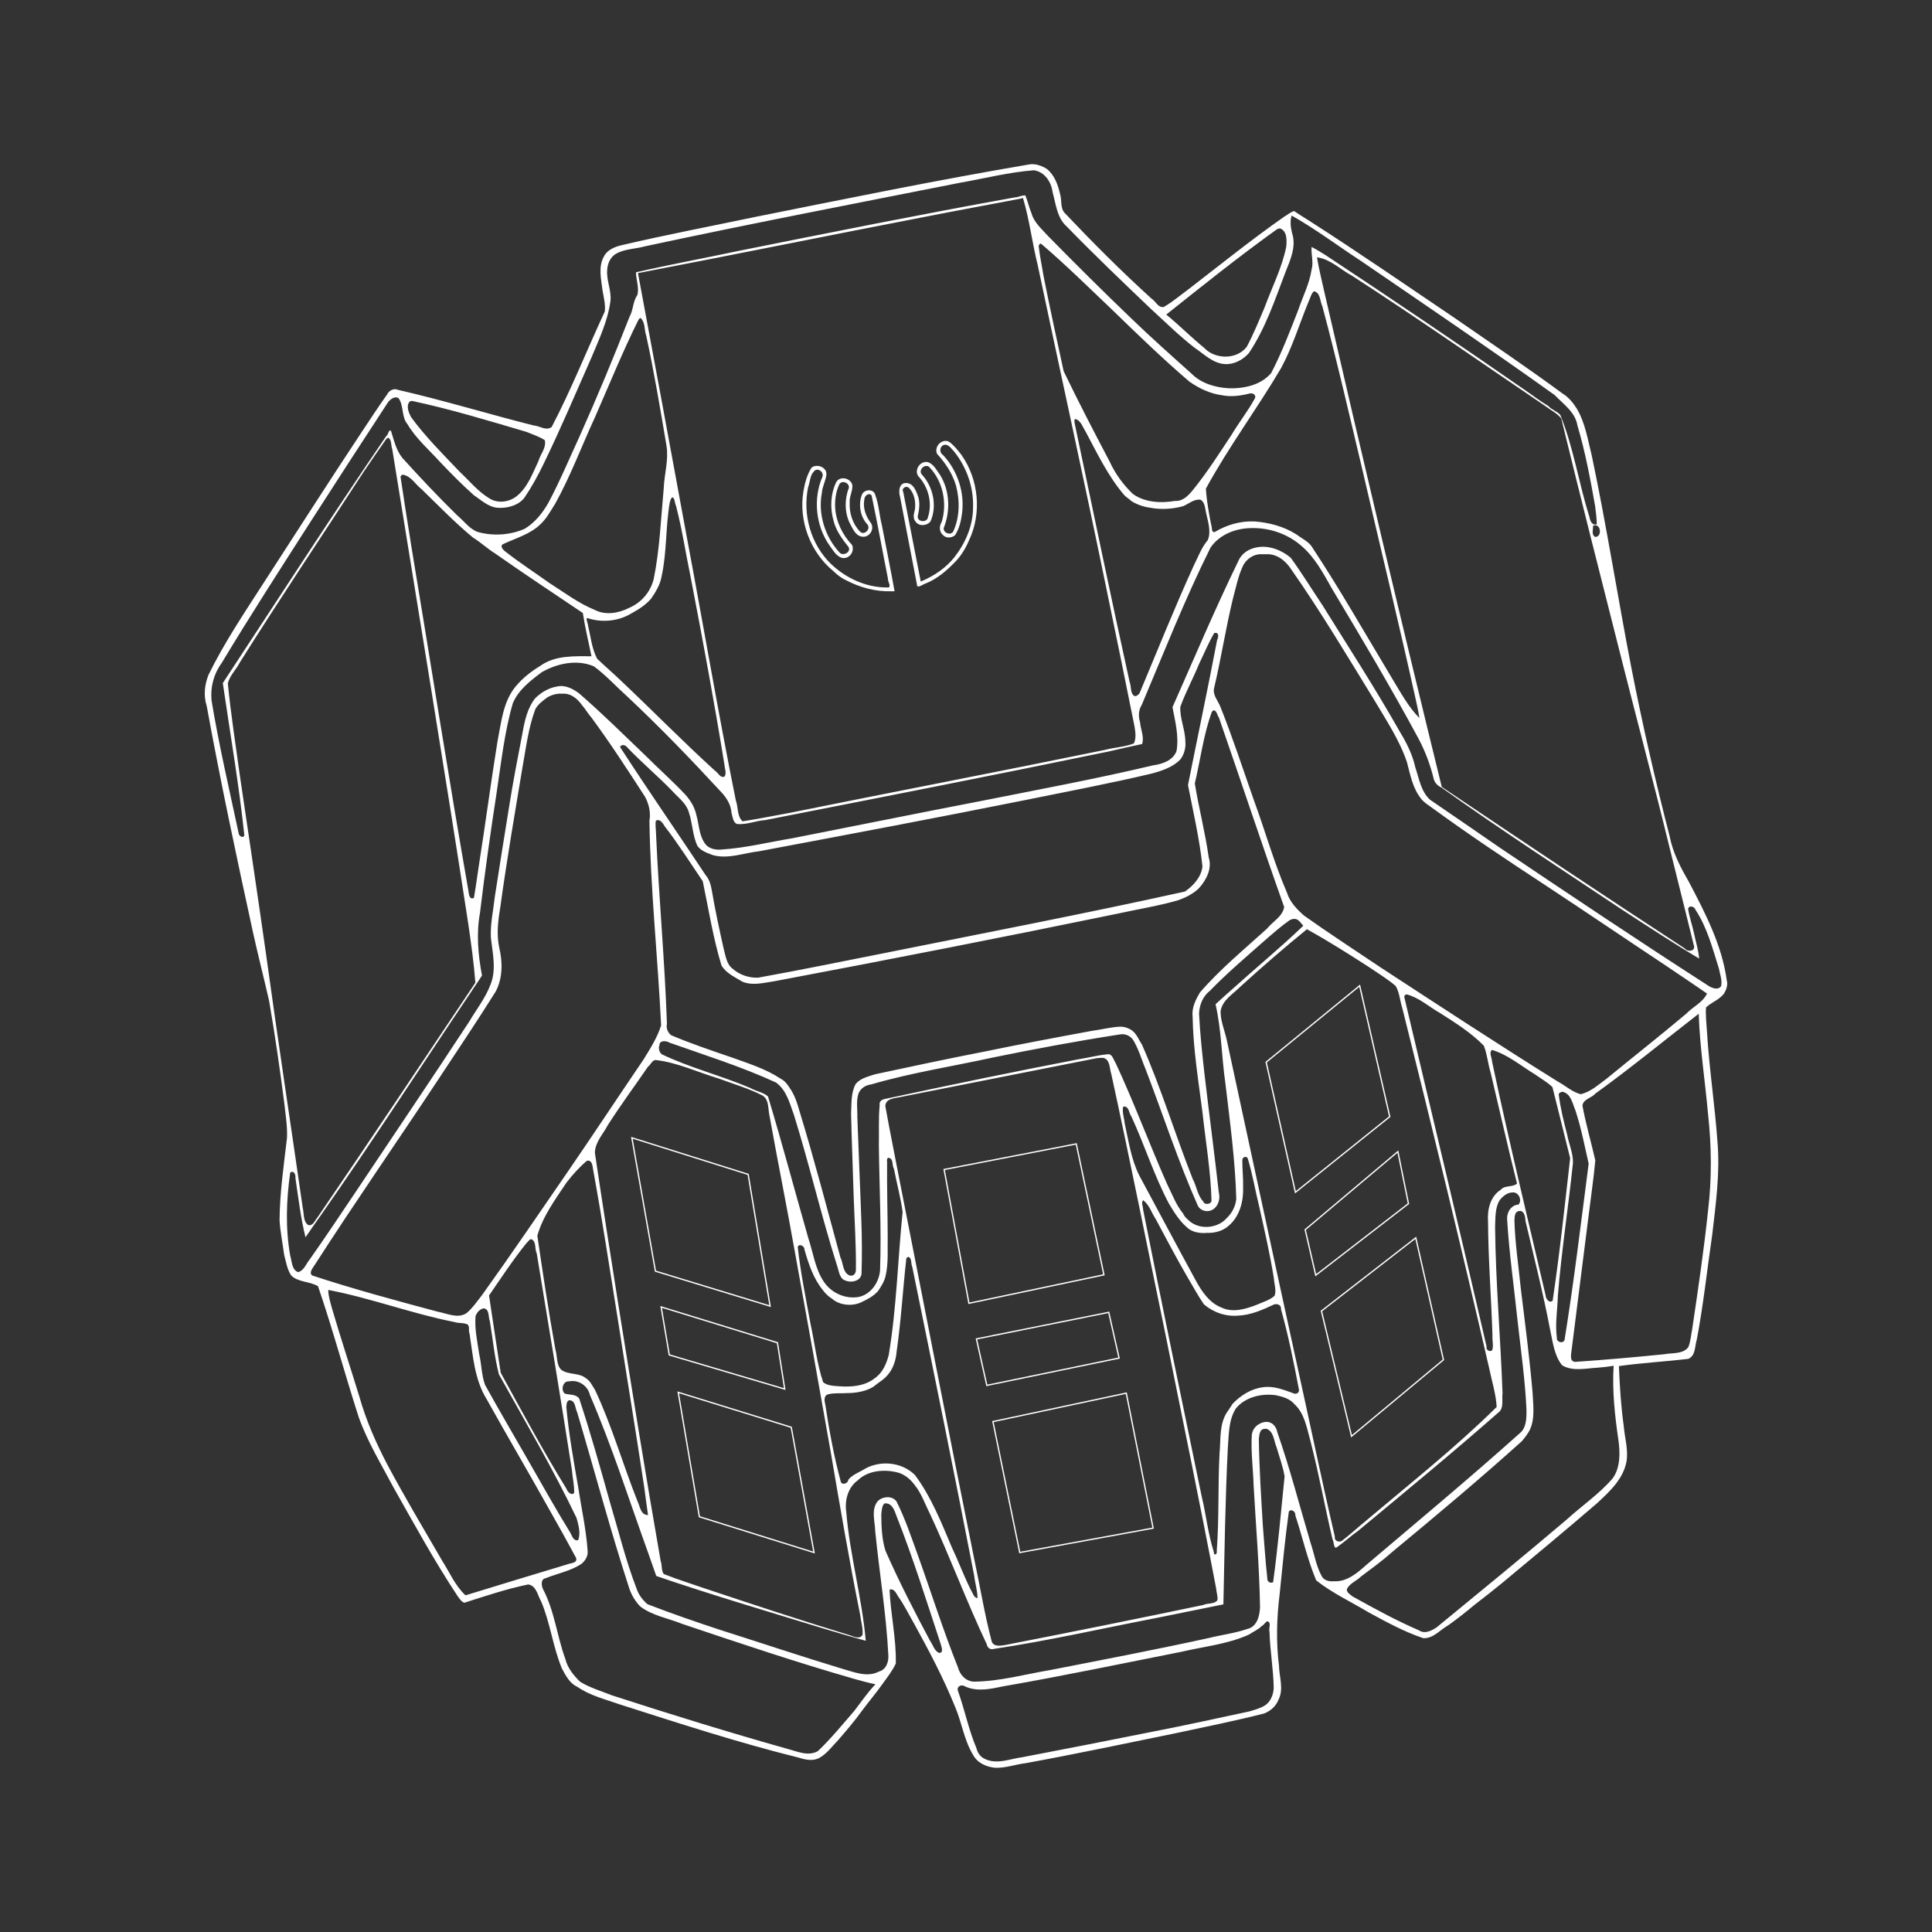 <?xml version="1.0" encoding="UTF-8" standalone="no"?>
<!-- Created with Inkscape (http://www.inkscape.org/) -->

<svg
   xmlns:dc="http://purl.org/dc/elements/1.1/"
   xmlns:cc="http://creativecommons.org/ns#"
   xmlns:rdf="http://www.w3.org/1999/02/22-rdf-syntax-ns#"
   xmlns:svg="http://www.w3.org/2000/svg"
   xmlns="http://www.w3.org/2000/svg"
   xmlns:sodipodi="http://sodipodi.sourceforge.net/DTD/sodipodi-0.dtd"
   xmlns:inkscape="http://www.inkscape.org/namespaces/inkscape"
   width="300"
   height="300"
   viewBox="0 0 300 300"
   id="svg5736"
   version="1.1"
   inkscape:version="0.48.2 r9819"
   sodipodi:docname="myo.svg">
  <rect x="0" y="0" width="300" height="300" fill="#333333" stroke="none"/>
  <defs
     id="defs5738" />
  <sodipodi:namedview
     id="base"
     pagecolor="#ffffff"
     bordercolor="#666666"
     borderopacity="1.0"
     inkscape:pageopacity="0.0"
     inkscape:pageshadow="2"
     inkscape:zoom="1.4142136"
     inkscape:cx="236.15345"
     inkscape:cy="176.25684"
     inkscape:document-units="px"
     inkscape:current-layer="layer2"
     showgrid="false"
     fit-margin-top="0"
     fit-margin-left="0"
     fit-margin-right="0"
     fit-margin-bottom="0"
     inkscape:window-width="1242"
     inkscape:window-height="711"
     inkscape:window-x="20"
     inkscape:window-y="20"
     inkscape:window-maximized="0" />
  <g
     inkscape:label="Layer 1"
     inkscape:groupmode="layer"
     id="layer1"
     transform="translate(-117.188,-536.826)" />
  <g
     inkscape:groupmode="layer"
     id="layer2"
     inkscape:label="Layer"
     style="display:inline"
     transform="translate(0,-35.656)">
    <g
       id="g6508">
      <path
         id="path5715"
         d="m 160.534,61.158 c -0.244,-0.021 -0.484,-0.006 -0.719,0.031 -14.292,2.424 -28.506,5.342 -42.719,8.188 -6.853,1.437 -13.715,2.745 -20.531,4.344 -1.087,0.24 -2.303,0.751 -2.781,1.75 -0.931,1.621 -0.423,3.565 -0.219,5.312 0.184,1.071 0.474,2.17 0.344,3.25 -2.77,5.957 -5.207,12.121 -8.25,17.937 -0.89,0.636 -1.876,-0.203 -2.812,-0.25 -7.037,-1.781 -13.987,-3.909 -21.062,-5.531 -0.651,-0.305 -1.416,0.144 -1.656,0.688 -1.35,1.907 -2.752,4.029 -4.094,6.062 -5.084,7.66 -10.022,15.416 -15.031,23.125 -3.023,4.699 -6.168,9.353 -8.625,14.375 -0.618,1.539 -0.795,3.252 -0.281,4.844 2.144,11.77 4.638,23.468 7.188,35.156 0.785,3.555 1.691,7.077 2.5,10.625 0.917,5.322 1.692,10.674 2.375,16.031 0.189,1.734 0.476,3.476 0.406,5.219 -0.494,4.251 -1.124,8.527 -1.156,12.812 0.111,1.815 0.472,3.605 0.719,5.406 0.289,1.078 0.462,2.264 1.094,3.188 1.052,1.048 2.893,0.901 4.156,1.656 2.311,6.743 4.15,13.626 6.344,20.406 1.363,3.789 3.469,7.235 5.344,10.781 3.214,5.697 6.361,11.446 9.969,16.906 0.283,0.371 0.559,0.871 1.062,1.062 3.281,-1.047 6.56,-2.156 9.938,-2.844 1.275,0.222 1.431,1.699 2,2.656 1.418,3.361 1.814,7.048 3.219,10.406 0.592,1.113 1.247,2.34 2.406,2.844 1.94,1.35 4.265,1.91 6.469,2.688 9.249,2.954 18.507,5.978 27.937,8.312 1.079,0.346 2.297,0.59 3.312,-0.062 1.075,-0.645 1.9,-1.779 2.812,-2.719 1.267,-1.477 2.527,-2.933 3.625,-4.469 1.094,-1.478 2.191,-2.742 3.25,-4.25 0.72,-1 1.524,-2.016 2.031,-3.125 0.092,-3.858 -0.807,-7.625 -0.969,-11.469 0.753,-0.239 1.049,0.633 1.344,1.062 0.926,1.311 1.656,2.806 2.469,4.219 2.322,4.213 4.566,8.471 6.375,12.938 1.035,2.427 1.394,5.172 2.781,7.438 0.685,1.263 2.008,1.844 3.406,2 1.619,0.065 3.185,-0.528 4.781,-0.719 7.803,-1.424 15.542,-3.065 23.312,-4.656 4.576,-0.98 9.187,-1.906 13.719,-3.062 1.004,-0.408 1.801,-1.118 2.188,-2.094 0.88,-1.67 0.133,-3.546 0.094,-5.312 -0.457,-3.658 -0.357,-7.378 0.094,-11.031 0.442,-4.312 0.834,-8.614 1.438,-12.906 0.367,-0.519 1.091,0.034 1,0.562 1.11,3.367 1.875,6.848 3.25,10.125 2.509,1.978 5.428,3.332 8.156,4.969 2.742,1.487 5.503,3.007 8.469,4 1.555,0.072 2.617,-1.303 3.875,-2 1.438,-1.029 2.737,-2.05 4.094,-3.188 1.414,-1.071 2.745,-2.142 4.156,-3.281 4.982,-4.134 9.967,-8.278 14.875,-12.5 1.943,-1.801 4.078,-3.772 4.562,-6.5 0.295,-1.853 -0.291,-3.661 -0.438,-5.5 -0.429,-3.08 -0.618,-6.175 -0.75,-9.281 3.578,-0.507 7.194,-0.694 10.781,-1.125 1.153,-0.487 0.992,-1.959 1.312,-2.969 1.033,-5.411 1.604,-10.895 2.406,-16.344 0.552,-4.758 1.217,-9.545 0.812,-14.344 -0.403,-5.69 -1.275,-11.336 -1.625,-17.031 -0.078,-1.284 -0.247,-2.639 -0.156,-3.875 0.865,-0.826 2.002,-1.158 2.75,-2.094 0.354,-0.543 0.704,-1.382 0.469,-2.125 -0.735,-5.42 -3.308,-10.378 -5.812,-15.156 -1.284,-2.247 -2.541,-4.552 -3.031,-7.125 -2.249,-8.689 -4.243,-17.442 -5.969,-26.25 -2.12,-10.933 -3.833,-21.944 -6.125,-32.844 -0.636,-2.516 -1.023,-5.188 -2.375,-7.437 -0.576,-0.908 -1.284,-1.75 -2.156,-2.281 -5.502,-4.046 -11.163,-7.868 -16.781,-11.75 -7.487,-5.052 -14.927,-10.188 -22.531,-15.062 -0.791,-0.508 -1.641,-1.016 -2.375,-1.531 -0.565,0.107 -1.016,0.575 -1.531,0.844 -5.088,3.555 -9.931,7.461 -14.844,11.25 -1.286,0.94 -2.506,1.992 -3.875,2.781 -0.886,0.194 -1.25,-0.876 -1.906,-1.281 -4.661,-4.226 -9.111,-8.685 -13.438,-13.25 -0.801,-0.771 -0.454,-2.042 -0.781,-3.031 -0.328,-1.439 -0.868,-2.936 -2.062,-3.875 -0.526,-0.348 -1.268,-0.655 -2,-0.719 z m -0.031,0.938 0.031,0 c 1.655,0.225 2.711,1.798 2.906,3.375 0.523,1.849 0.669,3.985 2.188,5.344 4.264,4.385 8.7,8.622 13.125,12.844 2.207,2.016 4.444,4.227 6.75,6 1.472,0.989 2.822,2.412 4.688,2.531 1.402,0.095 2.81,-0.654 3.719,-1.688 2.584,-3.825 4.053,-8.275 5.688,-12.562 0.758,-1.92 1.732,-4.003 1.031,-6.094 -0.204,-0.891 -0.352,-1.823 -0.062,-2.719 3.781,2.132 7.244,4.757 10.875,7.125 10.025,6.862 20.086,13.683 29.969,20.75 1.349,1.411 3.197,2.643 3.531,4.719 1.224,4.109 2.001,8.317 2.75,12.531 0.111,0.939 0.256,1.896 0.25,2.844 -0.788,0.162 -1.048,-0.619 -1.156,-1.25 -1.651,-5.202 -2.437,-10.683 -4.5,-15.75 -0.516,-0.611 -1.365,-0.809 -1.875,-1.406 -1.228,-0.713 -2.512,-1.72 -3.75,-2.562 -10.186,-7.06 -20.474,-14.011 -30.812,-20.844 -0.707,-0.447 -1.508,-0.942 -2.188,-1.281 -0.101,1.18 0.344,2.358 0,3.531 -0.338,2.206 -1.381,4.214 -2.094,6.312 -1.276,3.282 -2.566,6.658 -4.188,9.75 -1.615,1.884 -4.261,2.434 -6.656,2.344 -2.052,-0.123 -4.222,-0.766 -5.688,-2.25 -3.177,-2.848 -6.372,-5.687 -9.438,-8.656 -4.389,-4.201 -8.68,-8.48 -12.938,-12.812 -0.962,-1.072 -2.109,-2.042 -2.5,-3.469 -0.377,-0.893 -0.572,-1.869 -0.938,-2.75 -0.564,-0.055 -1.105,0.308 -1.688,0.312 -14.392,2.591 -28.725,5.467 -43.062,8.344 -5.233,1.117 -10.504,2.079 -15.719,3.281 0.013,1.177 0.522,2.372 0.219,3.531 -0.718,0.987 -0.613,2.309 -1.219,3.375 -2.446,6.264 -5.035,12.486 -7.781,18.625 -1.583,3.429 -3.038,6.921 -4.812,10.25 -0.917,1.604 -2.124,3.129 -3.719,4.062 -2.27,0.979 -4.905,1.142 -7.281,0.469 -1.3,-0.491 -2.131,-1.726 -3.188,-2.594 -2.93,-2.871 -5.764,-5.878 -8.5,-8.906 -0.97,-1.195 -1.287,-2.728 -1.75,-4.156 -0.339,-0.43 -0.43,0.622 -0.75,0.781 -8.65,12.649 -16.947,25.547 -25.375,38.344 1.144,7.871 2.503,15.714 3.344,23.625 -0.145,0.536 -0.841,0.173 -0.875,-0.281 -1.47,-6.861 -3.078,-13.73 -4.219,-20.656 -0.201,-2.051 0.344,-4.117 1.562,-5.781 4.447,-7.393 9.13,-14.641 13.781,-21.906 4.006,-6.238 8.038,-12.45 12.094,-18.656 0.362,-0.428 0.996,-0.936 1.594,-0.594 0.859,1.162 0.422,2.924 1.406,4.062 1.294,2.215 3.345,3.969 5.094,5.906 1.684,1.763 3.395,3.505 5.219,5.125 1.091,0.714 2.253,1.859 3.719,1.938 1.508,0.111 3.308,-0.411 4.156,-1.625 1.115,-1.646 2.077,-3.396 2.938,-5.188 2.648,-5.439 4.99,-11.001 7.438,-16.531 1.173,-2.822 2.529,-5.663 2.938,-8.719 0.2,-1.652 -0.649,-3.215 -0.5,-4.875 0.052,-1.073 0.566,-2.13 1.531,-2.594 1.326,-0.679 2.89,-0.659 4.312,-1.062 16.272,-3.494 32.612,-6.643 48.938,-9.875 3.809,-0.669 7.575,-1.632 11.438,-1.938 z m -1.688,4.312 c 0.031,0.006 0.061,0.044 0.062,0.094 0.998,3.374 1.399,6.871 2.25,10.281 3.471,16.434 7.083,32.829 10.469,49.281 1.543,7.438 3.07,14.897 4.562,22.344 0.145,0.872 0.306,1.892 -0.094,2.688 -1.426,0.562 -2.996,0.604 -4.469,1 -16.359,3.359 -32.757,6.501 -49.125,9.812 -2.389,0.424 -4.757,0.921 -7.156,1.281 -0.877,-0.724 -0.666,-2.206 -1.062,-3.281 -2.757,-13.669 -5.07,-27.423 -7.656,-41.125 -2.501,-13.582 -4.994,-27.144 -7.531,-40.719 14.886,-2.846 29.741,-5.879 44.625,-8.75 4.914,-0.974 9.864,-1.863 14.781,-2.812 0.085,0.022 0.251,-0.113 0.344,-0.094 z m 39.969,4.719 c 1.091,0.418 1.046,1.867 0.938,2.875 -0.677,3.298 -2.222,6.295 -3.375,9.438 -0.863,2.028 -1.725,4.147 -2.75,6.062 -1.532,2.028 -4.906,1.988 -6.594,0.188 -2.031,-1.656 -3.881,-3.527 -5.906,-5.188 5.618,-4.468 11.236,-8.975 17.062,-13.156 0.186,-0.139 0.386,-0.202 0.625,-0.219 z m -37.25,2.375 c 0.039,-0.015 0.08,-0.017 0.125,0 3.797,3.236 7.37,6.773 11,10.219 3.924,3.81 7.967,7.723 12.062,11.219 1.523,1.05 3.209,1.852 5.062,2.094 1.382,0.278 2.812,0.083 4.156,-0.25 0.53,-0.199 1.201,0.163 0.906,0.75 -1.051,1.944 -2.436,3.663 -3.562,5.562 -1.928,2.925 -3.841,5.912 -6.031,8.625 -0.71,0.864 -1.561,1.792 -2.781,1.719 -2.202,0.371 -4.657,0.257 -6.531,-1.062 -1.504,-1.42 -2.752,-3.133 -3.625,-5.031 -2.45,-4.645 -4.879,-9.335 -7.156,-14.062 -1.079,-4.936 -2.138,-9.857 -3.125,-14.812 -0.249,-1.555 -0.591,-3.091 -0.75,-4.656 0.049,-0.104 0.134,-0.267 0.25,-0.312 z m 42.969,2.125 0.094,0 0.031,0 c 2.039,0.337 3.543,1.899 5.312,2.844 10.145,6.562 20.029,13.474 30.031,20.25 0.826,0.627 1.868,1.124 2.469,1.937 3.016,12.366 6.147,24.72 9.281,37.062 2.499,9.905 5.141,19.763 7.562,29.688 1.251,5.071 2.536,10.148 3.781,15.219 0.103,0.792 -1.081,0.845 -1.438,0.312 -12.651,-8.262 -25.218,-16.655 -37.75,-25.094 -6.23,-25.364 -12.233,-50.797 -18.094,-76.25 -0.435,-1.991 -0.946,-3.961 -1.281,-5.969 z m -0.469,5.25 c 1.043,0.241 0.914,1.572 1.312,2.375 2.305,8.604 4.277,17.274 6.344,25.937 2.705,11.714 5.562,23.385 8.156,35.125 0.213,0.934 0.419,1.896 0.562,2.844 -1.787,-1.8 -2.958,-4.068 -4.281,-6.219 -4.125,-6.86 -8.083,-13.822 -12.5,-20.5 -0.525,-0.732 -1.574,-1.228 -2.344,-1.812 -1.925,-1.231 -4.229,-1.836 -6.5,-2 -2.149,-0.097 -4.305,0.527 -6.125,1.625 -0.6,0.188 -0.413,-0.656 -0.562,-1 -0.384,-1.889 -0.723,-3.793 -0.844,-5.719 3.512,-6.458 7.934,-12.366 11.656,-18.687 1.806,-3.306 2.87,-6.941 4.312,-10.406 0.246,-0.504 0.393,-1.214 0.812,-1.562 z m -104.594,4.156 c 0.033,-0.004 0.069,0.022 0.094,0.062 0.67,0.68 0.497,1.809 0.812,2.688 1.235,5.681 2.193,11.426 3.156,17.156 0.338,2.185 -0.356,4.352 -0.438,6.531 -0.443,4.713 -0.614,9.478 -1.562,14.125 -0.501,1.988 -1.911,3.629 -3.781,4.438 -1.649,0.845 -3.699,1.211 -5.406,0.312 -2.524,-1.032 -4.709,-2.701 -7,-4.156 -2.298,-1.643 -4.706,-3.199 -6.906,-4.938 -0.341,-0.25 -0.8,-0.817 -0.312,-1.094 1.947,-0.918 4.172,-1.532 5.719,-3 1.039,-0.929 1.613,-2.065 2.375,-3.25 2.385,-4.289 4.103,-8.92 6.156,-13.375 2.243,-5.096 4.344,-10.294 6.812,-15.25 0.065,-0.062 0.182,-0.239 0.281,-0.25 z m -35.469,12.875 c 6.007,1.285 11.895,3.071 17.781,4.812 0.955,0.386 2.002,0.738 2.844,1.281 0.275,1.206 -0.695,2.177 -1,3.281 -0.904,1.896 -1.646,4.013 -3.312,5.375 -1.15,0.967 -2.99,1.243 -4.312,0.375 -1.771,-1.071 -3.117,-2.744 -4.625,-4.156 -2.607,-2.743 -5.308,-5.418 -7.531,-8.469 -0.357,-0.711 -0.801,-1.734 -0.188,-2.406 0.113,-0.032 0.225,-0.09 0.344,-0.094 z m 103,2.812 c 0.873,0.224 1.134,1.242 1.594,1.938 1.818,3.402 3.498,6.959 6.031,9.906 0.367,0.374 0.719,0.535 1.094,0.906 0.752,0.475 1.783,0.868 2.75,1 1.739,0.347 3.579,0.259 5.281,-0.219 0.878,-0.364 1.681,-1.136 2.688,-1 0.772,0.419 0.713,1.553 0.938,2.344 0.294,1.268 0.724,2.714 0.188,3.938 -0.958,1.123 -1.532,2.684 -2.219,4.062 -2.964,6.495 -5.612,13.146 -8.375,19.719 -0.215,0.295 -0.699,0.661 -1,0.25 -0.427,-0.518 -0.271,-1.371 -0.531,-2 -2.96,-13.42 -5.733,-26.865 -8.562,-40.312 0.038,-0.167 -0.099,-0.475 0.125,-0.531 z m -106.687,2.906 c 0.575,0.313 0.4,1.211 0.625,1.781 3.964,24.579 8.042,49.141 11.812,73.75 0.439,3.019 0.865,6.051 1.094,9.094 -8.16,12.175 -16.258,24.37 -24.531,36.469 -0.408,0.456 -0.69,1.376 -1.438,1.156 -0.799,-0.554 -0.625,-1.829 -0.844,-2.719 -1.869,-13.035 -3.864,-26.047 -5.656,-39.094 -1.32,-9.322 -2.723,-18.623 -4.094,-27.938 -0.653,-4.771 -1.4,-9.556 -1.875,-14.344 0.299,-1.25 1.305,-2.148 1.875,-3.281 6.251,-9.938 12.791,-19.688 19.188,-29.531 1.183,-1.752 2.379,-3.489 3.594,-5.219 0.163,0.049 0.107,-0.109 0.25,-0.125 z m 86.687,0.5 c -0.997,-0.101 -1.904,1.013 -1.469,2 1.286,1.389 2.39,3.06 2.938,4.906 0.632,2.347 0.593,4.986 -0.438,7.188 -0.439,0.605 -1.529,0.209 -1.469,-0.562 1.057,-2.588 0.965,-5.722 -0.5,-8.156 -0.552,-0.776 -1,-1.711 -1.875,-2.062 -1.165,-0.359 -2.249,1.109 -1.594,2.125 1.574,1.64 2.259,4.185 1.531,6.375 -0.086,0.879 -1.581,0.843 -1.594,-0.062 0.217,-1.024 0.402,-2.093 0.062,-3.125 -0.317,-0.926 -0.771,-2.098 -1.875,-2.094 -1.079,-0.021 -1.184,1.281 -0.938,2.094 l 2.625,13.625 c -0.018,0.808 0.95,-0.021 1.375,-0.125 1.83,-0.734 3.304,-2.035 4.656,-3.438 0.848,-0.874 1.585,-2.104 2.062,-3.25 2.006,-4.198 1.513,-9.452 -1.156,-13.25 -0.57,-0.732 -1.209,-1.548 -1.938,-2.062 -0.143,-0.068 -0.264,-0.111 -0.406,-0.125 z m -0.094,0.594 c 0.526,0.061 0.944,0.702 1.312,1.094 1.92,2.413 3.008,5.507 2.906,8.594 0.013,2.843 -1.169,5.555 -2.875,7.75 -1.324,1.69 -3.17,2.916 -5.125,3.75 l -0.031,0 -0.094,0.031 -2.719,-13.906 c -0.329,-0.568 0.49,-1.031 0.875,-0.625 0.864,0.811 1.11,2.238 0.938,3.406 -0.177,0.635 -0.363,1.348 0.156,1.906 0.59,0.747 1.827,0.537 2.281,-0.125 1.057,-2.409 0.384,-5.438 -1.406,-7.312 -0.482,-0.711 0.49,-1.6 1.156,-1.156 2.167,2.208 2.879,5.664 1.969,8.594 -0.398,0.612 -0.39,1.503 0.188,2 0.451,0.528 1.353,0.517 1.906,0.031 0.61,-0.949 0.918,-2.165 1.062,-3.312 0.45,-3.274 -0.672,-6.68 -2.906,-9.094 -0.545,-0.331 -0.608,-1.08 -0.156,-1.469 0.206,-0.137 0.387,-0.177 0.562,-0.156 z m -20.094,3.281 c -0.27,0.013 -0.531,0.091 -0.75,0.25 -0.719,1.099 -1.063,2.432 -1.281,3.719 -0.758,4.547 1.066,9.424 4.625,12.344 0.507,0.492 1.239,1.095 1.875,1.375 2.185,1.169 4.664,1.859 7.156,1.781 0.166,8.7e-4 0.334,-8.7e-4 0.5,0 -0.61,-3.429 -1.312,-6.83 -1.969,-10.25 -0.395,-1.557 -0.467,-3.212 -1.031,-4.719 -0.235,-0.949 -1.608,-0.899 -2.031,-0.125 -0.647,1.527 -0.324,3.496 0.812,4.719 0.605,0.706 -0.533,1.793 -1.156,1.094 -1.116,-1.138 -1.672,-2.861 -1.594,-4.469 -0.084,-0.966 0.514,-1.84 0.406,-2.781 -0.289,-1.043 -1.847,-1.417 -2.469,-0.469 -0.914,1.859 -1.014,4.077 -0.438,6.062 0.384,1.559 1.368,2.864 2.344,4.094 0.366,0.782 -0.824,1.389 -1.375,0.875 -2.292,-2.462 -3.428,-6.016 -2.781,-9.344 0.071,-0.952 0.566,-1.79 0.688,-2.719 0.131,-0.902 -0.721,-1.477 -1.531,-1.438 z m 0.031,0.594 c 0.519,-0.073 1.078,0.467 0.906,1.062 -1.501,3.438 -1.057,7.681 1.125,10.75 0.588,0.776 1.057,1.736 2.062,1.906 1.072,0.07 1.811,-1.061 1.406,-2.031 -1.458,-1.537 -2.495,-3.599 -2.625,-5.75 -0.073,-1.215 0.106,-2.547 0.625,-3.625 0.349,-0.766 1.608,-0.309 1.5,0.5 -0.678,1.729 -0.682,3.769 0.125,5.469 0.446,0.8 0.851,1.893 1.812,2.094 1.124,0.279 2.084,-0.999 1.531,-2.031 -0.812,-1.055 -1.334,-2.378 -1.062,-3.719 -0.032,-0.537 0.709,-1.159 1.125,-0.625 0.906,4.267 1.676,8.589 2.531,12.875 -0.048,0.459 0.511,1.179 0.125,1.406 -0.078,0.025 -0.172,-0.007 -0.25,0 -3.246,0.02 -6.37,-1.432 -8.688,-3.625 -3.157,-3.038 -4.479,-7.733 -3.562,-12 0.295,-0.772 0.267,-1.728 0.844,-2.344 0.133,-0.178 0.296,-0.288 0.469,-0.312 z m -64.344,0.781 c 0.042,-0.015 0.103,-0.003 0.156,0 1.26,0.264 1.875,1.509 2.844,2.25 2.619,2.538 5.155,5.175 7.969,7.5 1.125,0.683 2.248,1.734 3.438,2.469 4.489,3.159 9.078,6.178 13.625,9.25 0.346,2.258 0.887,4.481 1.344,6.719 -2.704,-0.017 -5.673,-0.165 -7.969,1.5 -1.434,0.881 -2.69,1.852 -3.781,3.156 -1.996,2.391 -2.258,5.621 -2.844,8.562 -1.023,6.302 -1.845,12.631 -2.844,18.938 -0.277,1.769 -0.51,3.594 -0.812,5.344 -0.648,0.394 -0.813,-0.519 -0.844,-1 -3.125,-17.822 -5.904,-35.714 -8.875,-53.562 -0.58,-3.616 -1.151,-7.222 -1.688,-10.844 0.083,-0.106 0.154,-0.237 0.281,-0.281 z m 41.969,3.5 c 0.382,0.205 0.314,0.919 0.531,1.312 0.967,3.725 1.527,7.516 2.312,11.281 1.844,9.58 3.629,19.184 5.188,28.812 0.045,0.619 0.376,1.397 0.062,1.938 -0.664,0.352 -1.004,-0.575 -1.5,-0.875 -5.009,-4.564 -9.762,-9.411 -14.687,-14.062 -1.186,-1.138 -2.461,-2.22 -3.625,-3.344 -0.83,-1.568 -0.978,-3.388 -1.406,-5.094 0.015,-0.427 -0.626,-1.515 0.188,-1.125 2.192,0.648 4.643,0.354 6.594,-0.844 1.148,-0.631 2.143,-1.274 3,-2.25 0.671,-0.956 1.401,-2.156 1.625,-3.406 0.844,-3.791 0.618,-7.748 1.281,-11.562 0.111,-0.257 0.14,-0.677 0.438,-0.781 z m 143.281,4.344 c 0.918,0.032 0.987,1.814 0,1.812 -0.671,-0.322 -0.311,-1.185 -0.344,-1.781 0.12,0.018 0.228,-0.016 0.344,-0.031 z m -53.406,0.438 c 2.785,-0.074 5.634,0.903 7.719,2.719 2.142,1.811 3.45,4.31 4.812,6.719 4.611,7.702 9.214,15.438 13.469,23.344 1.045,1.979 1.82,4.102 2.344,6.281 0.221,0.651 0.687,0.987 1.25,1.281 9.312,6.647 18.917,12.879 28.438,19.219 3.804,2.466 7.601,4.966 11.5,7.281 -0.109,-1.295 -0.52,-2.567 -0.781,-3.844 -0.281,-1.3 -0.73,-2.564 -0.938,-3.875 0.16,-0.652 1.034,-0.33 1.156,0.156 1.809,2.746 2.641,5.987 3.625,9.094 0.161,0.898 0.554,1.843 0.344,2.75 -0.522,0.748 -1.619,0.223 -2.219,-0.219 -10.791,-6.941 -21.447,-14.091 -32.094,-21.25 -3.617,-2.501 -7.247,-4.983 -10.875,-7.469 -1.415,-1.267 -1.723,-3.347 -2.312,-5.094 -0.457,-2.093 -1.469,-3.968 -2.562,-5.781 -3.732,-6.581 -7.848,-12.922 -11.844,-19.344 -1.635,-2.447 -3.184,-4.963 -4.906,-7.344 -1.544,-1.313 -3.704,-2.111 -5.719,-1.531 -1.101,0.295 -2.043,1.029 -2.469,2.094 -3.613,7.43 -6.844,15.077 -10.188,22.625 0.42,2.235 1.031,4.536 0.625,6.812 -0.554,1.472 -2.197,2.02 -3.656,2.219 -8.839,2.1 -17.78,3.754 -26.688,5.531 -9.767,1.881 -19.522,3.862 -29.281,5.781 -3.645,0.599 -7.245,1.508 -10.938,1.75 -1.036,0.118 -2.19,-0.111 -2.75,-1.062 -0.834,-1.233 -0.84,-2.89 -1.25,-4.312 -0.275,-1.254 -0.933,-2.281 -1.75,-3.188 -1.947,-2.071 -4.086,-3.955 -6.094,-5.969 -3.425,-3.274 -6.791,-6.619 -10.375,-9.719 -0.878,-0.665 -2.139,-1.35 -3.375,-1.062 -1.33,0.204 -2.546,0.946 -3.438,1.844 -1.141,1.407 -1.623,3.421 -1.938,5.25 -0.737,3.841 -1.489,7.666 -2.094,11.531 -0.767,4.643 -1.488,9.32 -2.219,13.969 -0.235,2.117 -0.71,4.209 -0.625,6.344 0.255,2.433 0.91,5.013 -0.062,7.375 -0.788,2.078 -2.185,3.845 -3.312,5.75 -5.793,8.825 -11.702,17.564 -17.562,26.344 -2.369,3.528 -4.756,7.104 -7.188,10.562 -0.539,0.609 -0.879,1.761 -1.812,1.969 -0.989,-0.356 -0.946,-1.68 -1.219,-2.562 -0.761,-4.266 -0.602,-8.631 0,-12.906 0.617,-0.377 0.872,0.38 0.812,0.875 0.459,3.069 0.813,6.172 1.562,9.188 0.704,-1.061 1.591,-2.281 2.375,-3.406 7.96,-11.373 15.498,-23.049 23.25,-34.562 0.578,-0.912 1.223,-1.773 1.781,-2.688 -0.606,-3.192 -0.898,-6.501 -0.312,-9.719 0.76,-6.331 1.66,-12.635 2.625,-18.938 0.689,-4.552 1.185,-9.162 2.469,-13.594 0.854,-2.087 2.756,-3.531 4.5,-4.844 2.401,-1.372 5.474,-2.032 8.094,-0.906 1.843,1.349 3.409,3.091 5.125,4.625 5.076,4.756 9.909,9.766 14.625,14.875 0.85,0.885 1.55,2.014 1.625,3.281 0.173,0.571 0.223,1.427 0.812,1.688 1.497,0.177 2.922,-0.505 4.406,-0.594 17.79,-3.491 35.592,-6.978 53.344,-10.656 1.725,-0.411 3.454,-0.784 5.188,-1.156 0.371,-1.112 -0.236,-2.253 -0.312,-3.375 -0.289,-0.897 -0.252,-1.891 0.25,-2.688 3.465,-8.178 6.726,-16.49 10.688,-24.438 1.389,-2.036 3.909,-3.013 6.344,-3.031 z m 1.25,4.062 c 0.148,-0.012 0.316,-0.012 0.469,0 0.191,-0.019 0.371,0.004 0.562,0 1.673,-0.11 3.056,1.033 3.906,2.344 4.596,6.576 8.711,13.479 12.906,20.312 1.843,3.119 3.897,6.171 5.062,9.625 0.511,1.935 0.895,4.04 2.156,5.625 0.315,0.451 0.935,0.908 1.406,1.219 5.868,4.289 11.92,8.333 18,12.312 6.221,4.095 12.387,8.29 18.594,12.406 2.144,1.461 4.312,2.892 6.438,4.375 -0.638,1.378 -2.188,2.044 -3.219,3.125 -4.072,3.423 -8.276,6.735 -12.375,10.094 -1.268,0.912 -2.465,2.065 -4.031,2.406 -1.305,-0.338 -2.323,-1.313 -3.5,-1.938 -9.302,-5.8 -18.476,-11.821 -27.656,-17.812 -3.944,-2.66 -7.956,-5.252 -11.812,-8 -1.11,-0.989 -2.175,-2.076 -2.625,-3.531 -2.039,-4.715 -3.411,-9.687 -5.188,-14.5 -1.688,-4.805 -3.263,-9.647 -5.156,-14.375 -0.373,-0.968 -1.243,-1.829 -0.969,-2.938 1.088,-4.575 1.794,-9.238 2.906,-13.812 0.486,-1.779 0.83,-3.66 1.656,-5.312 0.531,-0.885 1.43,-1.54 2.469,-1.625 z m -6.938,12.219 0.031,0 c 0.662,-0.108 0.55,0.687 0.344,1.062 -1.436,7.535 -3.031,15.042 -4.531,22.562 0.821,4.206 1.801,8.389 2.25,12.656 -0.211,1.66 -1.415,2.962 -2.719,3.875 -15.463,3.426 -31.006,6.407 -46.531,9.531 -6.579,1.304 -13.151,2.652 -19.75,3.844 -1.408,0.06 -2.907,-0.447 -3.938,-1.375 -0.967,-0.706 -1.102,-2.003 -1.406,-3.094 -0.673,-3.01 -1.328,-6.021 -1.844,-9.062 -0.144,-0.873 -0.378,-1.724 -0.969,-2.406 -4.409,-6.647 -8.938,-13.186 -13.281,-19.875 0.206,-0.503 0.887,-0.312 1.125,0.062 2.262,2.367 4.787,4.483 7.062,6.844 0.925,1.021 2.135,1.872 2.5,3.25 0.582,1.7 0.558,3.6 1.344,5.219 0.568,0.777 1.478,1.053 2.375,1.406 2.394,0.658 4.783,-0.328 7.156,-0.594 13.815,-2.596 27.655,-5.204 41.438,-7.969 6.523,-1.33 13.054,-2.557 19.531,-4.094 1.593,-0.424 3.271,-0.985 4.438,-2.156 0.603,-0.75 0.906,-1.81 0.812,-2.812 -0.015,-1.839 -0.873,-3.57 -0.781,-5.406 0.823,-2.276 1.996,-4.415 2.906,-6.656 0.78,-1.591 1.464,-3.271 2.344,-4.781 l 0.094,-0.031 z m -101.937,9.438 c 0.199,-0.022 0.394,-0.007 0.594,0 1.316,-0.123 2.388,0.768 3.094,1.781 0.582,0.651 0.915,1.327 1.5,1.969 2.914,3.962 5.617,8.127 8.281,12.25 0.613,1.14 0.913,2.435 0.688,3.719 0.148,10.618 1.301,21.182 1.812,31.781 -0.585,1.887 -1.688,3.6 -2.719,5.281 -3.895,5.728 -7.706,11.506 -11.625,17.219 -4.46,6.469 -8.857,12.96 -13.438,19.344 -0.769,0.975 -1.493,2.059 -2.438,2.844 -1.374,0.895 -2.997,0.041 -4.438,-0.219 -6.532,-1.752 -13.08,-3.509 -19.5,-5.625 -0.608,-0.419 0.098,-1.208 0.375,-1.656 6.248,-9.718 12.852,-19.204 19.219,-28.844 2.983,-4.517 6.004,-9.014 8.875,-13.594 1.096,-2.071 1.095,-4.547 0.562,-6.781 -0.454,-2.097 -0.2,-4.222 0.156,-6.312 0.989,-7.252 2.24,-14.469 3.438,-21.688 0.552,-3.038 0.916,-6.163 2,-9.062 0.431,-0.796 1.221,-1.358 1.875,-1.844 0.513,-0.303 1.09,-0.496 1.688,-0.562 z m 101.812,2.562 c 0.438,0.104 0.52,0.794 0.781,1.156 3.396,9.782 6.654,19.646 10.125,29.406 -0.26,1.497 -1.763,2.23 -2.656,3.344 -3.549,3.23 -7.294,6.293 -10.438,9.938 -0.602,1.025 -1.281,2.337 -1.125,3.656 0.079,5.023 0.891,9.967 1.531,14.938 0.495,4.56 1.284,9.125 1.406,13.719 -0.07,0.619 -1.146,0.684 -1.281,0.125 -0.899,-0.92 -1.021,-2.348 -1.625,-3.469 -2.738,-6.903 -4.874,-14.051 -7.875,-20.844 -0.516,-0.796 -0.799,-1.639 -1.531,-2.219 -0.537,-0.39 -1.37,-0.692 -2.125,-0.594 -1.38,0.09 -2.724,0.447 -4.094,0.625 -5.625,1.036 -11.243,2.089 -16.844,3.25 -5.638,1.095 -11.26,2.297 -16.875,3.5 -1.09,0.36 -2.356,0.641 -3.031,1.562 -0.735,1.382 -0.601,3.038 -0.688,4.562 0.096,4.316 0.286,8.622 0.406,12.938 0.133,3.779 0.389,7.563 0.344,11.344 -0.009,0.642 -0.542,1.107 -1.156,0.75 -0.912,-0.553 -0.806,-1.833 -1.25,-2.719 -2.075,-7.577 -4.046,-15.174 -6.344,-22.688 -0.36,-1.276 -0.762,-2.535 -1.531,-3.625 -0.332,-0.556 -0.803,-1.144 -1.406,-1.438 -2.315,-1.537 -5.026,-2.373 -7.625,-3.312 -3.151,-1.076 -6.313,-2.138 -9.375,-3.438 -0.517,-0.407 -0.818,-1.095 -0.656,-1.781 -0.339,-9.803 -1.251,-19.577 -1.688,-29.375 4e-5,-0.713 -0.16,-1.507 -0.031,-2.156 0.667,-0.373 1.122,0.474 1.375,0.875 2.106,2.714 3.967,5.673 5.906,8.531 0.916,4.362 1.6,8.794 2.906,13.062 0.719,1.232 2.096,1.821 3.25,2.531 1.64,0.677 3.419,0.145 5.094,-0.094 17.75,-3.348 35.465,-6.821 53.156,-10.469 3.11,-0.685 6.28,-1.185 9.344,-2.062 1.233,-0.421 2.478,-1.051 3.344,-1.938 1.13,-1.281 2.023,-3.017 1.469,-4.75 -0.538,-3.855 -1.533,-7.63 -2.156,-11.469 0.878,-3.718 1.343,-7.564 2.656,-11.156 0.114,-0.054 0.204,-0.177 0.312,-0.219 z m 12.406,32.406 c 0.699,-0.066 1.047,0.614 1.469,1.062 -3.579,3.429 -7.414,6.588 -11.094,9.906 -0.864,0.742 -1.686,1.518 -2.531,2.281 0.926,4.049 0.934,8.213 1.531,12.312 0.704,5.957 1.525,11.934 1.688,17.938 -0.127,1.131 -0.653,2.17 -1.469,2.938 -1.325,1.559 -3.979,1.865 -5.625,0.625 -0.411,-0.356 -0.979,-0.809 -1.156,-1.312 -1.113,-1.336 -1.713,-3.037 -2.5,-4.594 -2.757,-6.227 -5.12,-12.65 -8,-18.812 -0.352,-0.504 -0.509,-1.521 -1.344,-1.312 -1.461,0.139 -2.892,0.533 -4.344,0.75 -10.04,1.933 -20.035,4.007 -30.031,6.156 -0.534,0.078 -1.021,0.384 -0.906,0.969 -0.197,2.076 -0.079,4.167 -0.125,6.25 0.073,6.456 0.409,12.92 0.188,19.375 -0.138,1.865 -1.382,3.723 -3.25,4.156 -2.113,0.41 -4.344,-0.612 -5.5,-2.375 -1.331,-1.982 -1.631,-4.456 -2.375,-6.688 -2.116,-7.355 -4.058,-14.739 -6.281,-22.062 -0.704,-0.632 -1.878,-0.812 -2.75,-1.312 -4.507,-1.924 -9.293,-3.105 -13.719,-5.219 -0.431,-0.338 -0.585,-0.943 -0.375,-1.469 0.003,-0.748 1.114,-0.65 1.562,-0.344 5.544,1.963 11.187,3.728 16.531,6.188 1.614,1.159 2.131,3.228 2.781,5.031 2.415,7.739 4.238,15.645 6.688,23.375 0.314,0.855 0.356,2.058 1.312,2.344 0.931,0.402 2.483,0.058 2.5,-1.156 0.082,-2.7 0.065,-5.392 -0.031,-8.094 -0.183,-5.386 -0.44,-10.77 -0.625,-16.156 0.037,-1.249 -0.219,-2.556 0.219,-3.75 0.427,-0.795 1.069,-1.174 1.969,-1.312 6.165,-1.802 12.547,-2.783 18.812,-4.156 6.561,-1.349 13.132,-2.569 19.75,-3.594 0.929,-0.178 1.798,0.281 2.219,1.094 0.811,1.443 1.257,3.068 1.906,4.594 2.657,6.968 4.979,14.091 8,20.906 0.331,0.703 1.347,1.077 2.156,0.688 1.01,-0.505 1.372,-1.736 1.094,-2.781 -0.678,-6.042 -1.482,-12.055 -2.188,-18.094 -0.364,-3.211 -0.717,-6.43 -0.875,-9.656 0.063,-1.343 0.589,-2.672 1.656,-3.5 2.724,-2.807 5.729,-5.35 8.656,-7.938 1.243,-1.072 2.484,-2.173 3.812,-3.094 0.196,-0.06 0.386,-0.15 0.594,-0.156 z m 2.062,1.594 c 0.032,-0.018 0.06,-0.008 0.062,0.062 3.291,1.814 6.464,3.836 9.625,5.875 1.366,0.925 2.83,1.827 4.062,2.875 0.606,1.043 0.664,2.293 1.031,3.438 4.663,18.613 9.198,37.269 13.5,55.969 0.406,1.979 1.041,3.944 1.156,5.969 -6.401,6.315 -13.45,11.892 -20.312,17.688 -1.256,1.019 -2.493,2.163 -3.75,3.125 -0.494,0.252 -1.187,-0.041 -1.062,-0.656 -2.071,-8.88 -3.901,-17.786 -5.875,-26.688 -3.677,-16.787 -7.268,-33.611 -10.906,-50.406 -0.32,-1.494 -0.975,-2.963 -0.969,-4.5 0.272,-1.771 1.965,-2.685 3.125,-3.875 3.328,-3.017 6.76,-6.001 10.219,-8.812 0.026,0 0.062,-0.045 0.094,-0.062 z m 15.469,10.125 c 1.947,0.51 3.46,1.938 5.188,2.906 2.387,1.52 4.82,3.056 6.781,5.062 0.535,1.342 0.635,2.81 1.062,4.188 1.367,5.739 2.651,11.501 4.094,17.219 -0.705,0.633 -1.911,0.211 -2.531,0.969 -1.615,1.016 -2.103,3.074 -1.969,4.875 0.025,5.941 0.506,11.877 0.688,17.812 -0.05,0.709 0.187,1.553 -0.031,2.188 -0.277,0.396 -1.054,-5.6e-4 -0.875,-0.5 -4.185,-18.111 -8.503,-36.193 -12.781,-54.281 -0.05,-0.242 0.152,-0.417 0.375,-0.438 z m 45.344,3 0,0.219 c 0.184,5.132 0.984,10.202 1.438,15.312 0.556,5.008 0.61,10.087 0,15.094 -0.648,6.168 -1.558,12.304 -2.469,18.438 -0.185,0.902 -0.238,1.884 -0.594,2.719 -0.869,1.122 -2.458,0.846 -3.719,1.094 -4.615,0.463 -9.251,0.88 -13.875,1.188 -0.883,-0.089 -0.589,-1.189 -0.531,-1.781 0.881,-7.083 1.802,-14.167 2.688,-21.25 0.333,-2.748 0.748,-5.503 1,-8.25 -0.649,-2.857 -1.472,-5.649 -2,-8.531 0.144,-1.018 1.454,-1.17 2,-1.844 5.488,-3.96 10.717,-8.26 16.062,-12.406 z m -32.094,5.625 c 2.477,0.747 4.498,2.481 6.688,3.812 0.892,0.65 1.946,1.203 2.688,1.969 0.914,3.677 1.849,7.352 2.75,11.031 -0.844,7.379 -1.623,14.794 -2.719,22.125 -0.515,0.473 -1.091,-0.308 -1.094,-0.844 -2.818,-12.083 -5.739,-24.145 -8.312,-36.281 -6.4e-4,-0.57 -0.552,-1.399 0,-1.812 z m -60.469,1.219 c 1.181,0.172 1.042,1.626 1.344,2.531 2.901,13.29 5.545,26.62 8.312,39.938 2.688,13.304 5.434,26.604 7.969,39.938 0.031,0.605 0.304,1.27 0.188,1.844 -0.511,0.629 -1.489,0.387 -2.188,0.719 -10.238,2.142 -20.516,4.217 -30.781,6.219 -0.731,0.133 -1.874,0.299 -2.094,-0.656 -1.08,-4.086 -1.738,-8.245 -2.625,-12.375 -4.023,-19.894 -7.856,-39.837 -11.781,-59.75 -0.691,-3.643 -1.444,-7.29 -2.094,-10.938 0.083,-1.165 1.447,-1.176 2.344,-1.375 10.157,-2.001 20.313,-4.03 30.469,-6.031 0.309,-0.046 0.625,-0.05 0.938,-0.062 z m -69.438,0.344 c 3.413,0.383 6.549,1.899 9.812,2.875 2.284,0.85 4.704,1.546 6.844,2.656 1.052,0.718 0.783,2.093 1.062,3.188 1.275,7.103 2.713,14.205 3.969,21.312 1.868,10.293 3.725,20.571 5.531,30.875 1.433,8.416 2.876,16.849 4.562,25.219 0.116,1.039 0.476,2.078 0.375,3.125 -0.376,0.735 -1.308,0.319 -1.906,0.094 -7.526,-2.29 -15.006,-4.764 -22.469,-7.25 -2.169,-0.752 -4.375,-1.431 -6.5,-2.281 -0.394,-0.53 -0.23,-1.36 -0.469,-2 -2.321,-13.225 -4.434,-26.494 -6.562,-39.75 -1.248,-7.878 -2.484,-15.769 -3.656,-23.656 0.032,-1.654 1.272,-2.888 2,-4.281 1.975,-3.107 4.172,-6.056 6.25,-9.094 0.419,-0.28 0.605,-0.967 1.156,-1.031 z m 140.844,4.938 c 1.302,0.272 1.552,1.801 2,2.875 0.898,2.704 1.426,5.51 2.062,8.281 -1.189,9.143 -2.277,18.307 -3.75,27.406 -0.276,0.6 -1.287,0.302 -1.188,-0.375 -0.295,-2.178 0.1,-4.348 0.156,-6.531 0.558,-6.899 1.63,-13.744 2.344,-20.625 0.035,-1.508 -0.641,-2.938 -0.906,-4.406 -0.539,-2.079 -1.058,-4.147 -1.312,-6.281 0.132,-0.197 0.333,-0.328 0.594,-0.344 z m -68.094,2.281 c 0.825,0.011 0.752,1.05 1.156,1.562 2.05,4.44 3.527,9.175 5.812,13.5 0.816,1.36 1.58,2.615 2.75,3.656 0.776,0.806 2.08,1.021 3.219,0.906 1.231,0.049 2.481,-0.333 3.344,-1.125 1.713,-1.46 2.296,-3.824 2.219,-6 0.035,-1.413 -0.136,-2.814 -0.125,-4.219 0.075,-0.465 0.62,-0.641 0.844,-0.219 0.757,2.491 1.18,5.09 1.812,7.625 0.824,3.652 1.656,7.335 2.25,11.031 0.043,0.884 0.424,1.841 0.094,2.688 -0.76,0.686 -1.86,0.977 -2.812,1.406 -1.709,0.661 -3.679,1.248 -5.438,0.406 -1.843,-0.72 -3.012,-2.445 -3.938,-4.125 -2.979,-5.465 -5.896,-10.962 -8.844,-16.438 -1.23,-2.494 -1.626,-5.277 -2.219,-7.969 -0.083,-0.828 -0.392,-1.68 -0.281,-2.5 0.01,-0.104 0.064,-0.162 0.156,-0.188 z m -36.562,7.969 c 0.827,0.106 0.498,1.188 0.844,1.719 0.436,2.231 1.035,4.439 1.344,6.688 -0.749,7.4 -0.927,14.874 -2.156,22.219 -0.363,1.363 -0.937,2.735 -2.125,3.562 -1.532,1.267 -3.721,1.443 -5.656,1.281 -0.819,-0.055 -1.771,-0.092 -2.406,-0.625 -0.984,-2.959 -1.303,-6.089 -1.969,-9.125 -0.717,-3.951 -1.536,-7.88 -1.969,-11.875 0.168,-0.59 1.081,-0.143 1.031,0.375 0.65,2.253 1.392,4.541 2.906,6.375 0.303,0.449 0.92,1.004 1.375,1.281 1.114,1 3.084,1.247 4.531,0.562 0.993,-0.465 1.911,-0.942 2.625,-1.75 0.427,-0.622 0.964,-1.454 1.156,-2.281 0.5,-2.072 0.286,-4.229 0.344,-6.344 -0.021,-3.819 -0.133,-7.618 -0.094,-11.438 -0.063,-0.187 -0.011,-0.662 0.219,-0.625 z m -46.562,0.438 c 0.549,0.084 0.609,0.872 0.688,1.375 1.445,7.87 2.626,15.788 3.906,23.688 1.338,8.622 2.772,17.214 4.062,25.844 0.19,1.367 0.348,2.763 0.562,4.125 -1.158,0.009 -1.226,-1.313 -1.625,-2.125 -2.28,-5.724 -3.973,-11.701 -6.594,-17.281 -0.446,-0.685 -0.775,-1.464 -1.438,-1.844 -1.064,-0.884 -2.709,-0.488 -3.781,-1.281 -0.813,-0.708 -0.623,-2.109 -0.938,-3.156 -1.065,-5.882 -1.944,-11.775 -2.812,-17.688 0.858,-3.044 2.799,-5.64 4.531,-8.25 0.941,-1.216 1.983,-2.381 3.156,-3.375 0.1,-0.019 0.203,-0.043 0.281,-0.031 z m 143.469,4.938 c 0.928,-0.088 1.512,1.177 0.938,1.875 -1.192,0.086 -1.884,1.229 -1.781,2.406 0.311,5.177 1.058,10.312 1.594,15.469 0.518,4.677 1.196,9.328 1.406,14.031 0.007,1.284 0.003,2.806 -1.094,3.656 -7.78,6.968 -15.815,13.651 -23.781,20.406 -1.397,1.244 -3.015,2.66 -5.031,2.531 -0.802,0.082 -1.65,-0.149 -1.969,-0.938 -0.819,-1.562 -1.089,-3.366 -1.656,-5.031 -1.702,-5.728 -3.184,-11.511 -5.156,-17.156 -0.157,-0.86 -0.754,-1.62 -1.688,-1.625 -1.167,0.059 -2.217,0.926 -2.281,2.125 -0.152,2.562 0.208,5.123 0.281,7.688 0.353,6.31 0.894,12.618 1,18.938 -0.044,1.357 -0.463,3.076 -1.969,3.406 -1.937,0.675 -3.983,0.909 -5.969,1.406 -8.162,1.792 -16.393,3.363 -24.594,4.969 -3.949,0.662 -7.849,1.765 -11.875,1.812 -1.263,-0.04 -2.202,-1.055 -2.5,-2.219 -2.333,-5.833 -4.213,-11.842 -6.344,-17.75 -0.986,-2.698 -1.893,-5.433 -3.188,-8 -0.666,-0.992 -2.316,-0.797 -3,0.031 -0.964,1.345 -0.346,3.078 -0.312,4.594 0.633,6.378 1.696,12.72 2.031,19.125 0.1,1.1 -0.317,2.354 -1.469,2.656 -1.858,0.966 -3.934,0.041 -5.781,-0.469 -6.346,-1.915 -12.62,-4.026 -18.938,-6.031 -3.765,-1.245 -7.526,-2.533 -11.219,-3.969 -0.723,-0.641 -1.334,-1.401 -1.656,-2.344 -1.695,-4.385 -2.809,-8.97 -4.156,-13.469 -1.516,-5.401 -3.016,-10.802 -4.781,-16.125 -0.522,-0.693 -1.483,-0.547 -2.219,-0.75 -0.688,-0.525 -0.326,-2.02 0.656,-1.906 1.429,-0.311 2.923,0.689 3.219,2.094 3.455,8.014 6.101,16.36 9.062,24.562 l 1.25,3.562 c 8.621,2.948 17.354,5.513 26.062,8.188 2.144,0.654 4.311,1.27 6.469,1.875 -0.595,-6.733 -2.473,-13.293 -3.031,-20.031 -0.262,-1.799 0.272,-3.79 1.781,-4.875 1.569,-1.548 4.057,-1.754 6.125,-1.25 1.124,0.259 2.121,1.131 2.719,1.969 1.049,1.279 1.584,2.925 2.344,4.406 3.122,6.692 5.687,13.636 8.844,20.312 0.115,0.586 0.573,0.907 1.156,0.719 8.484,-1.266 16.859,-3.194 25.281,-4.812 l 10.312,-2.094 c 0.175,-8.086 0.286,-16.203 0.688,-24.281 0.165,-2.05 0.1,-4.292 1.219,-6.094 1.433,-1.817 4.029,-2.43 6.281,-2.094 1.052,0.229 2.132,0.532 2.844,1.375 1.633,1.517 1.945,3.849 2.531,5.906 1.28,4.983 2.201,10.055 3.375,15.062 0.244,0.352 0.174,1.64 0.688,1.25 1.166,-0.812 2.187,-1.761 3.281,-2.531 7.299,-6.056 14.624,-12.083 21.75,-18.344 0.968,-0.669 0.542,-2.025 0.688,-3.031 -0.306,-8.601 -1.068,-17.203 -1.156,-25.812 0.056,-1.346 -0.012,-2.854 0.625,-4.031 0.415,-0.61 1.209,-1.344 2.094,-1.344 z m -57.375,1.219 0.094,0.031 0,0.031 c 0.898,0.705 1.232,1.927 1.875,2.875 1.656,3.084 3.258,6.162 5.031,9.188 0.789,1.335 1.604,2.822 2.438,4.031 1.471,1.262 3.43,1.943 5.375,1.75 1.949,-0.087 3.766,-0.903 5.5,-1.719 0.546,-0.186 1.193,0.094 1.094,0.719 1.157,4.089 1.983,8.267 2.781,12.438 0.128,0.59 -0.449,0.862 -0.938,0.594 -1.484,-0.539 -3.014,-1.147 -4.625,-0.906 -1.837,0.216 -3.494,1.273 -4.75,2.594 -0.212,0.383 -0.61,0.919 -0.844,1.281 -1.22,1.866 -0.957,4.191 -1.156,6.312 -0.281,5.05 -0.053,10.145 -0.438,15.188 0.118,0.584 -0.448,0.933 -0.469,0.156 -0.895,-2.799 -1.179,-5.745 -1.875,-8.594 -3.066,-14.845 -6.153,-29.662 -9.094,-44.531 0.017,-0.488 -0.347,-1.035 0,-1.438 z m 58.594,1.656 c 0.631,0.1 0.757,0.968 0.781,1.562 1.327,5.64 2.761,11.271 3.844,16.969 0.407,1.854 0.618,3.913 1.844,5.438 1.648,0.982 3.662,0.474 5.469,0.375 0.851,-0.073 1.694,-0.151 2.531,-0.312 -0.241,3.89 0.189,7.749 0.75,11.594 0.27,1.968 0.303,4.252 -0.906,5.906 -2.115,2.453 -4.806,4.264 -7.188,6.438 -6.62,5.63 -13.397,11.15 -20.094,16.656 -0.781,0.535 -1.879,1.124 -2.781,0.5 -3.567,-1.535 -6.954,-3.399 -10.344,-5.281 -0.367,-0.332 -1.102,-0.693 -0.781,-1.281 0.517,-0.806 1.471,-1.16 2.094,-1.781 1.679,-1.27 3.276,-2.402 4.844,-3.812 6.816,-5.632 13.581,-11.306 20.156,-17.219 0.449,-0.533 0.825,-1.024 1.188,-1.656 0.907,-1.848 0.558,-3.989 0.469,-5.969 -0.463,-5.349 -1.159,-10.671 -1.812,-16 -0.355,-3.544 -0.903,-7.093 -1,-10.656 0.037,-0.55 0.028,-1.303 0.625,-1.438 0.111,-0.02 0.222,-0.046 0.312,-0.031 z m -153.719,4.406 c 0.077,-0.029 0.164,-0.005 0.25,0.031 0.685,0.487 0.376,1.465 0.719,2.156 1.855,11.22 3.711,22.452 5.469,33.688 0.09,1.163 0.381,2.352 0.344,3.5 -0.406,0.497 -1.066,-0.183 -1.188,-0.625 -3.624,-5.883 -6.898,-11.982 -10.219,-18.031 -0.594,-4.001 -1.231,-7.998 -1.812,-12 1.889,-2.737 3.726,-5.558 5.812,-8.125 0.198,-0.165 0.393,-0.507 0.625,-0.594 z m 58.656,2.719 c 0.605,0.165 0.382,1.071 0.625,1.562 3.274,15.987 6.522,31.979 9.625,48 0.12,1.145 0.516,2.295 0.5,3.438 -0.582,-0.057 -0.739,-0.85 -1.031,-1.281 -1.09,-2.172 -1.924,-4.462 -2.969,-6.656 -1.626,-3.841 -3.184,-7.79 -5.688,-11.156 -2.066,-2.114 -5.638,-2.389 -8.094,-0.812 -0.816,0.454 -1.748,0.832 -2.281,1.531 -0.022,0.614 -1.101,0.908 -1.188,0.188 -1.047,-3.9 -1.773,-7.855 -2.375,-11.844 -0.153,-0.574 -0.272,-1.439 0.438,-1.625 0.951,-0.242 1.986,-0.114 2.969,-0.188 1.382,0.003 2.912,-0.28 4.031,-0.969 0.86,-0.713 1.791,-1.174 2.469,-2.125 0.669,-0.867 1.064,-2.118 1.156,-3.281 0.706,-4.87 0.975,-9.769 1.531,-14.656 0.169,0.068 0.16,-0.096 0.281,-0.125 z m -90.062,5.156 0.094,0 c 6.592,1.273 12.91,3.671 19.5,4.969 0.665,0.231 1.412,0.064 2.031,0.375 0.405,0.325 0.094,0.948 0.312,1.406 0.544,3.469 0.758,7.129 2.656,10.188 3.188,5.727 6.524,11.402 9.719,17.125 1.429,2.5 2.828,5.036 4.188,7.562 0.203,0.843 -0.941,0.752 -1.469,1 -5.244,1.589 -10.485,3.165 -15.719,4.781 -1.597,-1.476 -2.459,-3.554 -3.625,-5.375 -2.863,-4.925 -5.784,-9.826 -8.469,-14.844 -1.775,-3.389 -3.335,-6.905 -4.375,-10.594 -1.426,-4.639 -2.95,-9.249 -4.312,-13.906 -0.231,-0.885 -0.517,-1.766 -0.531,-2.688 z m 24.125,2.844 c 0.952,0.107 0.688,1.314 0.969,2 0.463,2.748 0.705,5.549 1.406,8.25 4.111,7.39 8.414,14.681 12.062,22.312 0.3,1.107 0.657,2.314 0.25,3.438 -0.801,0.173 -0.951,-0.748 -1.281,-1.25 -2.205,-3.583 -4.298,-7.33 -6.406,-11 -2.256,-3.966 -4.585,-7.884 -6.781,-11.875 -0.555,-1.529 -0.533,-3.206 -0.906,-4.781 -0.286,-1.958 -0.738,-3.927 -0.562,-5.906 0.213,-0.533 0.65,-1.087 1.25,-1.188 z m 13.25,14.281 c 1.026,-0.08 0.933,1.206 1.281,1.875 2.69,9.047 5.114,18.179 8.031,27.156 0.342,1.121 0.982,2.185 1.75,2.969 1.897,1.456 4.351,1.829 6.531,2.719 8.852,2.975 17.709,5.956 26.688,8.531 1.095,0.312 2.198,0.61 3.312,0.844 -1.255,1.311 -2.179,2.695 -3.281,4.125 -1.827,2.104 -3.632,4.329 -5.656,6.25 -1.506,0.866 -3.198,0.05 -4.719,-0.344 -9.142,-2.575 -18.217,-5.383 -27.25,-8.312 -1.665,-0.663 -3.474,-1.189 -4.969,-2.125 -1.023,-1.01 -1.926,-2.106 -2.281,-3.531 -1.306,-3.562 -1.672,-7.458 -3.469,-10.844 -0.253,-0.565 -0.375,-1.551 0.406,-1.688 1.854,-0.744 3.994,-1.15 5.594,-2.25 0.541,-0.453 0.99,-1.144 0.938,-1.906 -0.225,-3.422 -0.986,-6.771 -1.5,-10.156 -0.703,-4.075 -1.436,-8.164 -1.812,-12.281 0.053,-0.369 0.017,-0.882 0.406,-1.031 z m 108.25,4.406 c 1.204,0.349 1.197,1.881 1.625,2.875 0.438,1.499 0.995,2.995 1.25,4.531 -0.556,5.481 -1.036,10.98 -1.781,16.438 -0.506,0.232 -0.953,-0.132 -0.906,-0.656 -0.303,-2.68 -0.454,-5.4 -0.688,-8.094 -0.272,-4.499 -0.555,-8.994 -0.625,-13.5 0.092,-0.604 0.088,-1.557 0.906,-1.562 0.072,-0.005 0.145,-0.038 0.219,-0.031 z m -59.219,11.594 0.031,0 c 1.091,-0.073 1.477,1.053 1.781,1.906 2.576,6.524 4.677,13.248 6.875,19.906 0.12,0.458 0.525,1.445 -0.25,1.406 -0.724,-0.302 -0.934,-1.221 -1.375,-1.844 -2.453,-4.589 -4.839,-9.232 -6.938,-14 -0.578,-1.819 -0.64,-3.793 -0.656,-5.688 0.079,-0.567 0.081,-1.38 0.531,-1.688 z m 59.438,18.312 c 0.672,0.22 0.134,1.088 0.312,1.594 0.077,2.958 0.62,5.89 0.656,8.844 -0.087,1.002 -0.464,2.014 -1.312,2.594 -0.717,0.471 -1.648,0.721 -2.5,0.969 -4.855,1.045 -9.718,2.112 -14.594,3.062 -6.852,1.375 -13.7,2.72 -20.562,4.031 -1.961,0.246 -4.101,1.239 -6,0.219 -0.622,-0.31 -1.018,-0.913 -1.188,-1.594 -1.233,-2.914 -1.836,-6.035 -2.906,-9 -0.135,-0.691 0.641,-0.961 1.156,-0.594 1.898,0.856 3.992,0.376 5.938,-0.031 9.268,-1.61 18.492,-3.548 27.719,-5.375 3.476,-0.821 7.134,-1.16 10.406,-2.656 0.703,-0.478 1.452,-0.766 2,-1.344 0.353,-0.142 0.521,-0.628 0.875,-0.719 z"
         style="fill:#ffffff;stroke-width:0.1;stroke-miterlimit:4;stroke-dasharray:none"
         inkscape:connector-curvature="0" />
      <g
         style="stroke:#ffffff"
         id="g6497">
        <path
           style="fill:none;stroke:#ffffff;stroke-width:0.2;stroke-linecap:butt;stroke-linejoin:miter;stroke-miterlimit:4;stroke-opacity:1;stroke-dasharray:none"
           d="m 146.604,217.257 20.519,-3.977 4.293,20.329 -20.961,4.419 z"
           id="path6402"
           inkscape:connector-curvature="0" />
        <path
           style="fill:none;stroke:#ffffff;stroke-width:0.2;stroke-linecap:butt;stroke-linejoin:miter;stroke-miterlimit:4;stroke-opacity:1;stroke-dasharray:none"
           d="m 151.62,243.564 20.543,-4.126 1.607,7.098 -20.536,4.241 z"
           id="path6404"
           inkscape:connector-curvature="0"
           sodipodi:nodetypes="ccccc" />
        <path
           style="fill:none;stroke:#ffffff;stroke-width:0.2;stroke-linecap:butt;stroke-linejoin:miter;stroke-miterlimit:4;stroke-opacity:1;stroke-dasharray:none"
           d="m 154.18,256.4 20.708,-4.419 4.167,20.961 -20.708,3.788 z"
           id="path6406"
           inkscape:connector-curvature="0" />
        <path
           style="fill:none;stroke:#ffffff;stroke-width:0.2;stroke-linecap:butt;stroke-linejoin:miter;stroke-miterlimit:4;stroke-opacity:1;stroke-dasharray:none"
           d="m 98.116,212.332 18.056,5.682 3.409,20.456 -17.804,-5.43 z"
           id="path6421"
           inkscape:connector-curvature="0" />
        <path
           style="fill:none;stroke:#ffffff;stroke-width:0.2;stroke-linecap:butt;stroke-linejoin:miter;stroke-miterlimit:4;stroke-opacity:1;stroke-dasharray:none"
           d="m 102.662,238.596 18.056,5.556 1.136,7.197 -17.93,-5.303 z"
           id="path6423"
           inkscape:connector-curvature="0" />
        <path
           style="fill:none;stroke:#ffffff;stroke-width:0.2;stroke-linecap:butt;stroke-linejoin:miter;stroke-miterlimit:4;stroke-opacity:1;stroke-dasharray:none"
           d="m 105.314,251.854 17.551,5.43 3.536,19.445 -17.804,-5.556 z"
           id="path6425"
           inkscape:connector-curvature="0" />
        <path
           style="fill:none;stroke:#ffffff;stroke-width:0.2;stroke-linecap:butt;stroke-linejoin:miter;stroke-miterlimit:4;stroke-opacity:1;stroke-dasharray:none"
           d="m 196.606,200.589 14.521,-11.869 4.672,20.329 -14.647,11.743 z"
           id="path6427"
           inkscape:connector-curvature="0" />
        <path
           style="fill:none;stroke:#ffffff;stroke-width:0.2;stroke-linecap:butt;stroke-linejoin:miter;stroke-miterlimit:4;stroke-opacity:1;stroke-dasharray:none"
           d="m 202.667,226.6 14.395,-12.122 1.641,8.081 -14.395,11.112 z"
           id="path6429"
           inkscape:connector-curvature="0" />
        <path
           style="fill:none;stroke:#ffffff;stroke-width:0.2;stroke-linecap:butt;stroke-linejoin:miter;stroke-miterlimit:4;stroke-opacity:1;stroke-dasharray:none"
           d="m 205.193,239.227 14.647,-11.364 4.293,18.94 -14.268,11.869 z"
           id="path6431"
           inkscape:connector-curvature="0" />
      </g>
      <g
         id="g3215"
         transform="matrix(1.02,-0.198,-0.198,-1.02,-301.247,728.941)" />
    </g>
  </g>
</svg>
